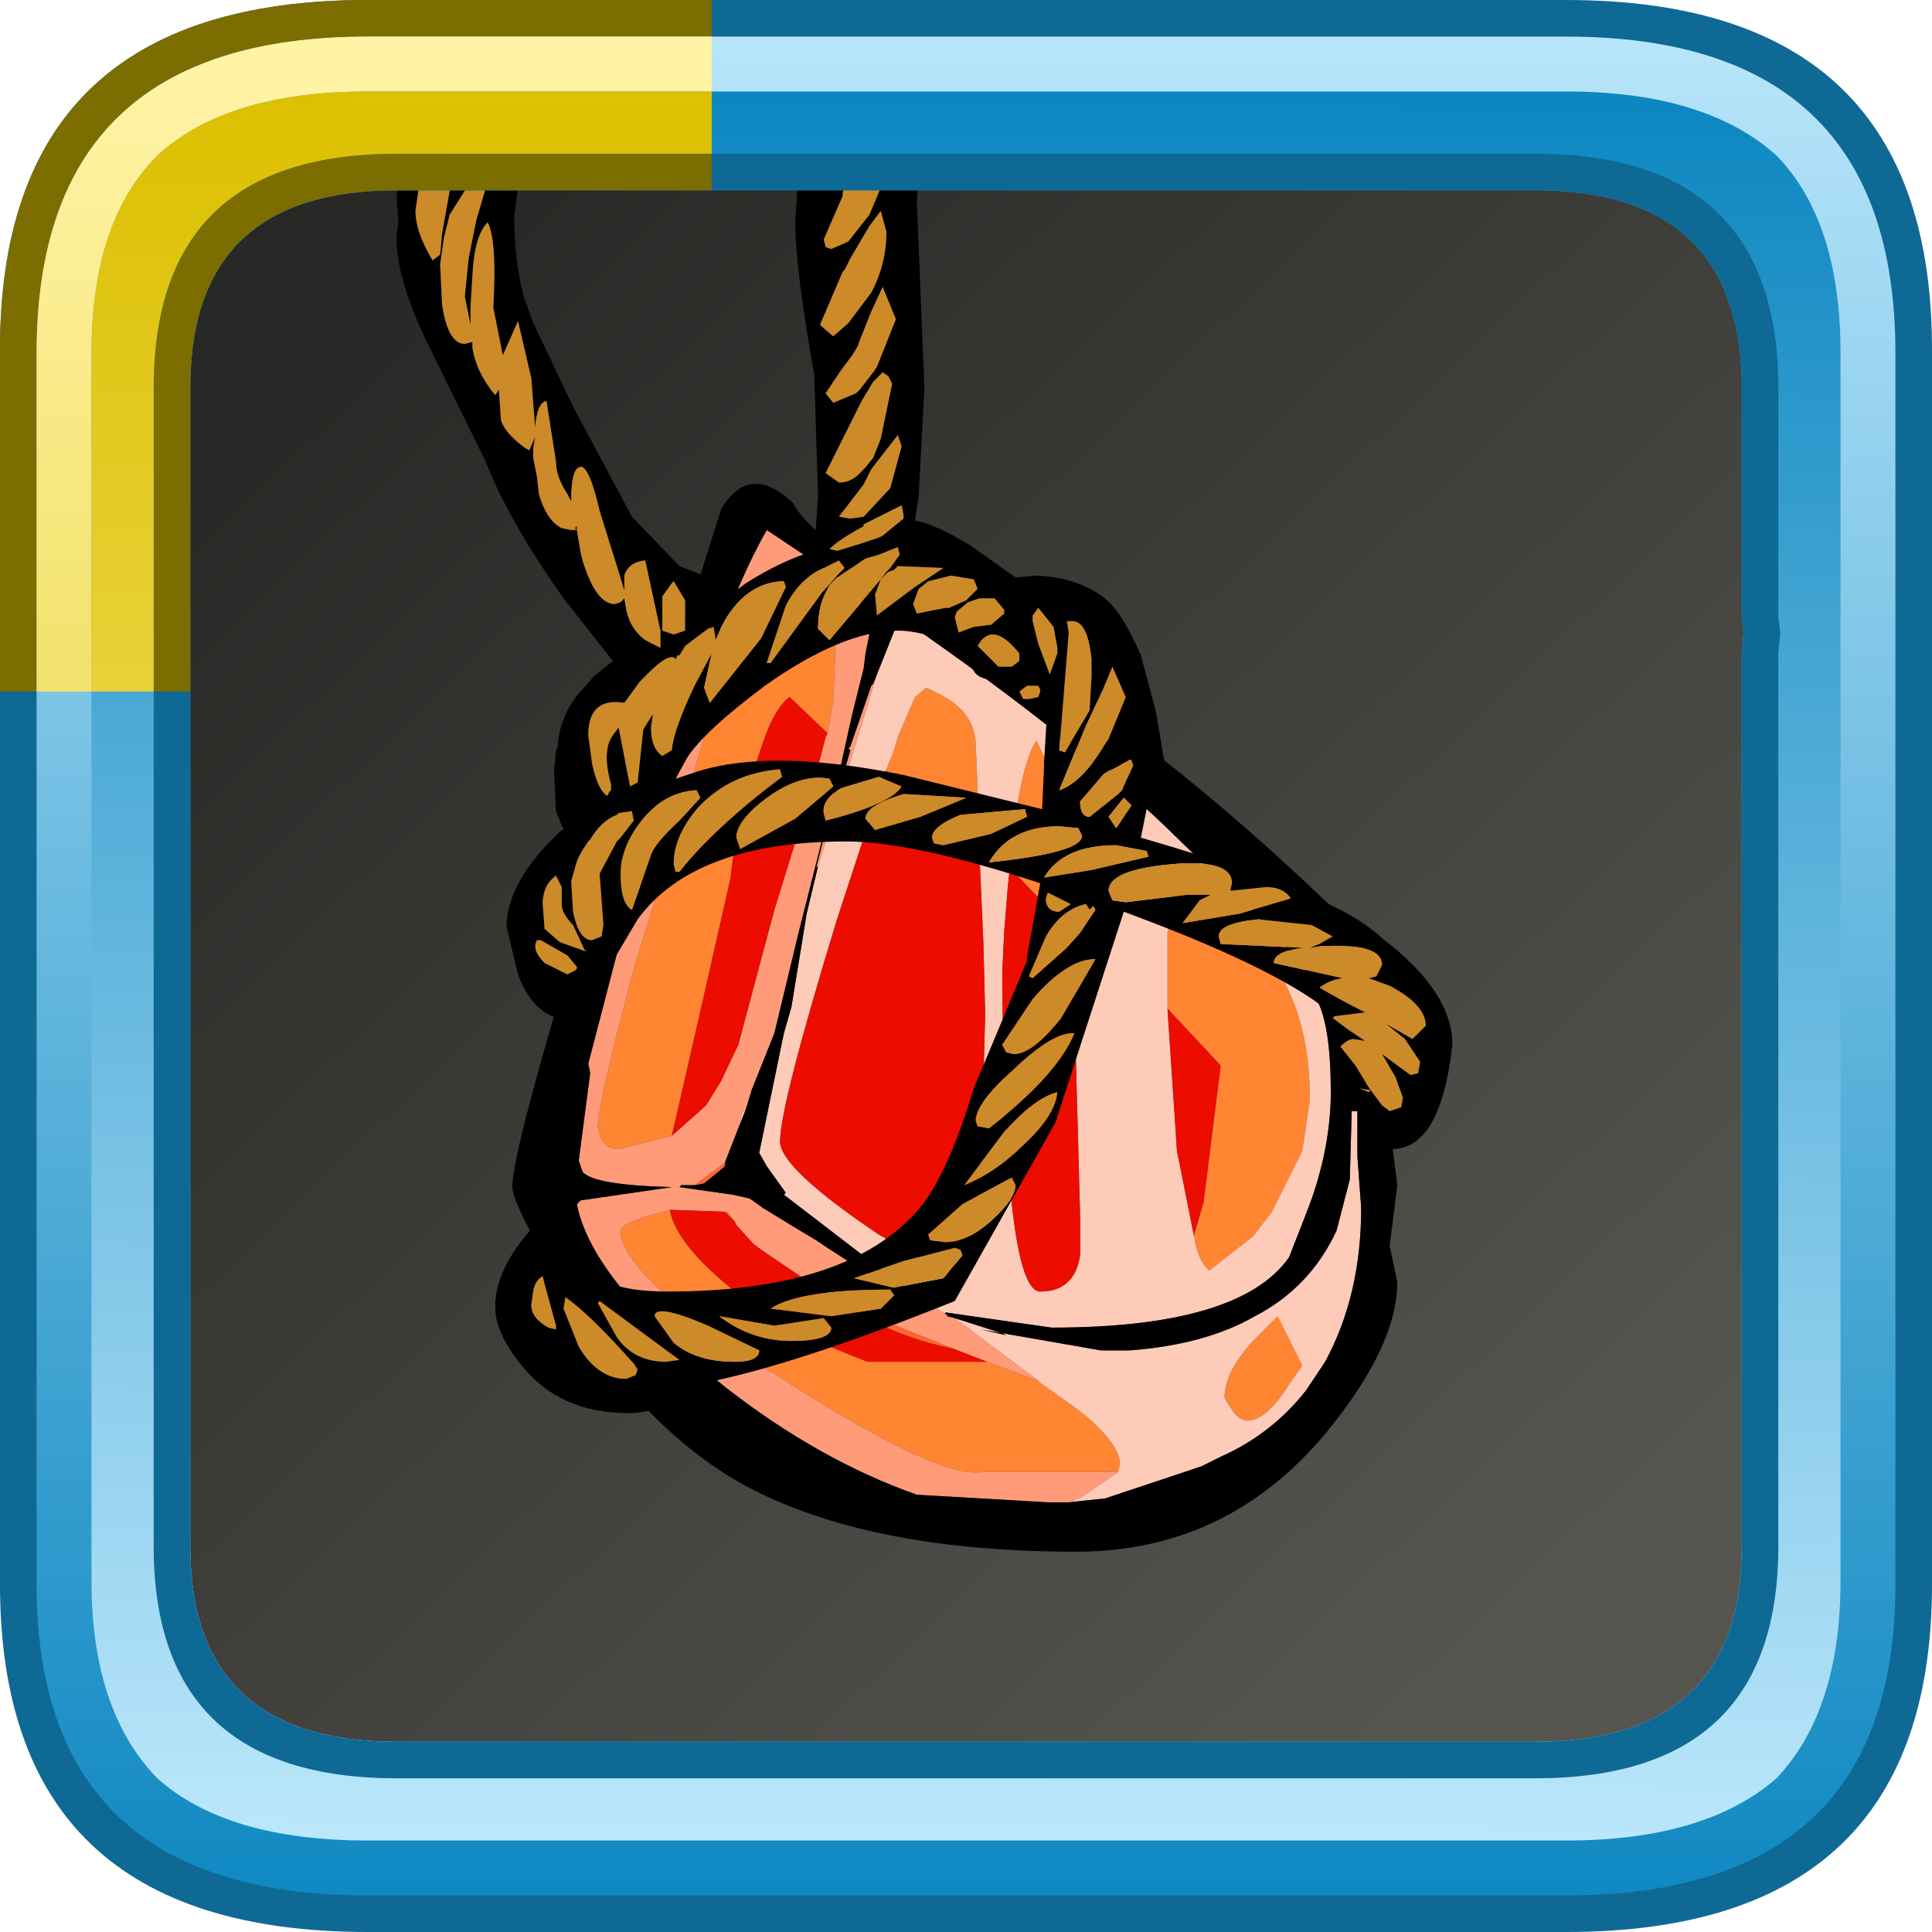 <?xml version="1.0" encoding="UTF-8" standalone="no"?>
<svg xmlns:ffdec="https://www.free-decompiler.com/flash" xmlns:xlink="http://www.w3.org/1999/xlink" ffdec:objectType="frame" height="52.8px" width="52.8px" xmlns="http://www.w3.org/2000/svg">
  <g transform="matrix(1.0, 0.0, 0.0, 1.0, 2.0, 2.0)">
    <use ffdec:characterId="484" height="44.0" transform="matrix(1.0, 0.0, 0.0, 1.0, 2.0, 2.0)" width="44.0" xlink:href="#sprite0"/>
    <use ffdec:characterId="991" height="38.55" transform="matrix(1.038, 0.0, 0.0, 1.038, 8.835, 0.392)" width="27.8" xlink:href="#sprite3"/>
    <use ffdec:characterId="967" height="52.8" transform="matrix(1.0, 0.0, 0.0, 1.0, -2.0, -2.0)" width="52.8" xlink:href="#sprite4"/>
  </g>
  <defs>
    <g id="sprite0" transform="matrix(1.0, 0.0, 0.0, 1.0, -2.0, -2.0)">
      <filter id="filter0">
        <feColorMatrix in="SourceGraphic" result="filterResult0" type="matrix" values="0.169 1.374 -0.794 0.0 -0.02 0.053 0.367 0.33 0.0 -0.02 0.916 0.047 -0.214 0.0 -0.02 0.0 0.0 0.0 1.0 0.0"/>
      </filter>
      <use ffdec:characterId="483" filter="url(#filter0)" height="44.0" transform="matrix(1.0, 0.0, 0.0, 1.0, 2.0, 2.0)" width="44.0" xlink:href="#sprite1"/>
      <use ffdec:characterId="482" height="44.0" transform="matrix(1.0, 0.0, 0.0, 1.0, 2.0, 2.0)" width="44.0" xlink:href="#sprite2"/>
    </g>
    <g id="sprite1" transform="matrix(1.0, 0.0, 0.0, 1.0, -2.0, -2.0)">
      <use ffdec:characterId="482" height="44.0" transform="matrix(1.0, 0.0, 0.0, 1.0, 2.0, 2.0)" width="44.0" xlink:href="#sprite2"/>
    </g>
    <g id="sprite2" transform="matrix(1.0, 0.0, 0.0, 1.0, -2.0, -2.0)">
      <use ffdec:characterId="481" height="44.0" transform="matrix(1.0, 0.0, 0.0, 1.0, 2.0, 2.0)" width="44.0" xlink:href="#shape0"/>
    </g>
    <g id="shape0" transform="matrix(1.0, 0.0, 0.0, 1.0, -2.0, -2.0)">
      <path d="M44.3 3.05 L44.45 3.2 44.6 3.3 45.3 4.15 45.25 4.0 45.45 4.5 Q46.0 5.75 46.0 7.5 L46.0 40.5 45.75 42.8 45.7 42.9 45.7 42.85 45.45 43.55 45.4 43.7 45.1 44.2 44.7 44.65 Q43.15 46.0 40.1 46.0 L7.9 46.0 Q5.65 46.0 4.2 45.3 L4.25 45.3 3.65 44.95 3.25 44.6 3.15 44.45 3.0 44.3 2.5 43.4 Q2.0 42.2 2.0 40.6 L2.0 40.5 2.0 7.5 Q2.0 6.55 2.15 5.75 L2.7 4.25 Q3.35 3.05 4.7 2.5 L4.65 2.5 5.0 2.4 5.15 2.35 5.3 2.3 5.9 2.15 6.85 2.05 6.95 2.05 7.8 2.0 7.9 2.0 18.3 2.0 18.6 2.0 40.1 2.0 40.45 2.0 41.6 2.1 41.75 2.1 41.95 2.2 43.05 2.45 Q43.7 2.65 44.2 3.0 L44.3 3.05" fill="url(#gradient0)" fill-rule="evenodd" stroke="none"/>
    </g>
    <linearGradient gradientTransform="matrix(-0.02, -0.021, 0.021, -0.02, 24.0, 24.0)" gradientUnits="userSpaceOnUse" id="gradient0" spreadMethod="pad" x1="-819.2" x2="819.2">
      <stop offset="0.0" stop-color="#565550"/>
      <stop offset="1.0" stop-color="#282826"/>
    </linearGradient>
    <g id="sprite3" transform="matrix(1.0, 0.0, 0.0, 1.0, -6.2, 2.85)">
      <use ffdec:characterId="990" height="38.55" transform="matrix(1.0, 0.0, 0.0, 1.0, 6.2, -2.85)" width="27.8" xlink:href="#shape1"/>
    </g>
    <g id="shape1" transform="matrix(1.0, 0.0, 0.0, 1.0, -6.2, 2.85)">
      <path d="M26.5 21.4 L26.5 20.95 26.5 20.6 26.5 20.2 26.5 19.4 26.8 17.85 27.3 17.9 27.35 17.95 Q29.05 19.5 29.7 20.95 30.25 22.15 30.25 23.8 L30.05 25.15 29.25 26.75 28.75 27.4 27.6 28.3 Q27.3 28.05 27.2 27.4 L27.2 27.35 27.45 26.5 27.9 22.9 26.5 21.4 M19.1 15.1 L19.2 14.85 19.3 14.6 19.4 14.25 19.85 13.2 20.15 12.95 20.45 13.1 Q21.4 13.55 21.45 14.4 L21.55 16.8 21.55 17.15 21.55 17.25 21.55 17.35 19.1 15.15 19.1 15.1 M22.35 17.7 L22.35 17.4 22.35 17.35 22.4 16.95 Q22.7 14.8 23.05 14.35 23.7 15.6 23.85 17.4 L23.95 18.75 24.0 19.4 23.8 19.2 22.35 17.7 M13.45 24.75 L12.05 25.1 Q11.75 25.1 11.6 24.85 L11.5 24.55 Q11.5 23.9 12.45 20.35 L13.8 15.95 14.45 13.75 Q14.85 12.5 15.55 11.6 16.5 9.35 17.2 10.15 17.75 10.8 17.75 12.1 L17.7 13.3 17.55 14.15 16.55 13.2 Q16.15 13.5 15.85 14.4 15.15 16.4 15.0 17.95 L14.15 21.7 13.45 24.75 M21.75 30.7 L23.1 31.2 23.15 31.25 24.2 32.0 Q25.25 32.85 25.25 33.4 L25.2 33.6 21.6 33.6 Q20.5 33.8 16.35 31.15 12.1 28.45 12.1 27.25 12.1 27.05 13.2 26.75 L13.4 26.7 Q13.6 27.9 16.35 29.75 L16.5 29.85 18.6 30.7 21.75 30.7 M29.4 29.5 L30.05 30.8 29.7 31.3 Q29.1 32.25 28.6 32.25 28.45 32.25 28.25 32.05 L28.0 31.65 Q28.0 30.9 28.9 30.0 L29.4 29.5" fill="#ff8533" fill-rule="evenodd" stroke="none"/>
      <path d="M27.2 27.4 Q27.3 28.05 27.6 28.3 L28.75 27.4 29.25 26.75 30.05 25.15 30.25 23.8 Q30.25 22.15 29.7 20.95 29.05 19.5 27.35 17.95 L27.3 17.9 26.8 17.85 26.5 19.4 26.5 20.2 26.5 20.6 26.5 20.95 26.5 21.4 26.75 25.15 27.2 27.4 M21.55 17.35 L21.55 17.25 21.55 17.15 21.55 16.8 21.45 14.4 Q21.4 13.55 20.45 13.1 L20.15 12.95 19.85 13.2 19.4 14.25 19.3 14.6 19.2 14.85 19.1 15.1 18.8 16.0 17.8 19.05 Q16.3 23.95 16.3 24.9 16.3 25.6 18.9 27.35 L20.75 28.4 21.4 27.2 21.6 25.3 21.7 21.55 21.65 19.6 21.55 17.35 M22.35 17.7 L22.3 18.15 22.2 19.4 22.15 20.45 Q22.2 28.85 23.15 28.85 24.05 28.85 24.2 27.9 L24.2 26.9 24.05 21.3 24.0 20.6 24.0 19.65 24.0 19.45 24.0 19.4 23.95 18.75 23.85 17.4 Q23.7 15.6 23.05 14.35 22.7 14.8 22.4 16.95 L22.35 17.35 22.35 17.4 22.35 17.7 M18.85 12.6 L19.45 11.1 Q24.3 14.45 26.9 17.05 L29.05 19.1 30.15 20.4 30.35 21.05 30.45 21.2 Q30.8 21.9 30.8 23.6 30.8 24.95 30.3 26.4 L30.15 26.8 29.7 27.95 Q28.4 29.8 23.45 29.8 L20.65 29.4 20.65 29.45 20.2 29.15 20.0 29.05 19.85 28.95 16.4 26.3 16.45 26.25 15.95 25.55 15.75 25.2 16.4 22.05 16.6 21.35 17.0 18.9 17.3 17.65 18.85 12.6 M20.9 29.55 L22.15 29.95 22.25 30.0 21.6 29.85 24.75 30.4 25.5 30.4 Q27.5 30.25 28.8 29.5 30.25 28.75 30.95 27.25 L31.3 25.9 31.35 24.1 31.5 24.1 31.5 24.75 31.5 25.3 31.6 26.65 Q31.6 28.95 30.65 30.7 L30.15 31.45 Q29.25 32.6 27.9 33.2 L27.4 33.45 24.85 34.3 24.35 34.35 23.9 34.4 23.95 34.4 24.25 34.25 25.2 33.6 25.25 33.4 Q25.25 32.85 24.2 32.0 L23.15 31.25 23.1 31.2 20.9 29.55 M15.2 24.55 L15.3 24.15 15.4 24.05 15.2 24.55 M29.4 29.5 L28.9 30.0 Q28.0 30.9 28.0 31.65 L28.25 32.05 Q28.45 32.25 28.6 32.25 29.1 32.25 29.7 31.3 L30.05 30.8 29.4 29.5" fill="#ffcbb9" fill-rule="evenodd" stroke="none"/>
      <path d="M18.85 12.6 L17.3 17.65 17.25 17.7 17.5 16.7 17.65 16.0 16.8 19.35 16.15 22.05 15.55 23.55 15.4 24.05 15.3 24.15 15.2 24.55 14.85 25.45 14.8 25.5 14.05 26.05 13.7 26.05 13.65 26.1 15.05 26.3 15.5 26.4 15.85 26.65 16.75 27.2 17.25 27.5 17.55 27.7 18.4 28.25 20.3 29.3 19.35 28.75 20.35 29.3 20.0 29.05 20.2 29.15 20.65 29.45 20.7 29.45 20.7 29.5 20.9 29.55 23.1 31.2 21.75 30.7 20.85 30.35 18.35 29.35 17.95 29.15 17.65 29.0 15.8 27.75 15.6 27.6 15.15 27.1 15.1 27.0 14.9 26.75 14.85 26.75 13.45 26.7 13.4 26.7 13.2 26.75 Q12.1 27.05 12.1 27.25 12.1 28.45 16.35 31.15 20.5 33.8 21.6 33.6 L25.2 33.6 24.25 34.25 23.95 34.4 23.35 34.4 19.9 34.2 Q17.35 33.3 14.9 31.4 11.35 28.6 10.95 26.55 L11.05 26.45 13.45 26.1 Q11.4 26.05 11.1 25.7 L11.0 25.4 11.3 23.1 11.25 22.85 13.15 15.55 14.1 13.1 Q15.2 10.1 15.95 8.8 L18.35 10.4 18.35 10.45 18.65 11.55 18.55 12.05 18.5 12.45 18.2 13.65 17.7 15.9 17.95 15.3 18.15 14.6 18.1 14.55 18.15 14.5 18.7 12.9 18.75 12.85 18.85 12.6 M17.55 14.15 L17.7 13.3 17.75 12.1 Q17.75 10.8 17.2 10.15 16.5 9.35 15.55 11.6 14.85 12.5 14.45 13.75 L13.8 15.95 12.45 20.35 Q11.5 23.9 11.5 24.55 L11.6 24.85 Q11.75 25.1 12.05 25.1 L13.45 24.75 14.35 23.95 14.75 23.3 15.2 22.35 16.15 18.8 17.2 15.4 17.5 14.25 17.55 14.15" fill="#ff9b79" fill-rule="evenodd" stroke="none"/>
      <path d="M20.65 29.45 L20.65 29.4 23.45 29.8 Q28.4 29.8 29.7 27.95 L30.15 26.8 30.3 26.4 Q30.8 24.95 30.8 23.6 30.8 21.9 30.45 21.2 L30.35 21.05 30.15 20.4 29.05 19.1 26.9 17.05 Q24.3 14.45 19.45 11.1 L18.85 12.6 18.75 12.85 18.7 12.9 18.15 14.5 18.1 14.55 18.15 14.6 17.95 15.3 17.7 15.9 18.2 13.65 18.5 12.45 18.55 12.05 18.65 11.55 18.35 10.45 18.35 10.4 15.95 8.8 Q15.2 10.1 14.1 13.1 L13.15 15.55 11.25 22.85 11.3 23.1 11.0 25.4 11.1 25.7 Q11.4 26.05 13.45 26.1 L11.05 26.45 10.95 26.55 Q11.35 28.6 14.9 31.4 17.35 33.3 19.9 34.2 L23.35 34.4 23.95 34.4 23.9 34.4 24.35 34.35 24.85 34.3 27.4 33.45 27.9 33.2 Q29.25 32.6 30.15 31.45 L30.65 30.7 Q31.6 28.95 31.6 26.65 L31.5 25.3 31.5 24.75 31.5 24.1 31.35 24.1 31.3 25.9 30.95 27.25 Q30.25 28.75 28.8 29.5 27.5 30.25 25.5 30.4 L24.75 30.4 21.6 29.85 22.25 30.0 22.15 29.95 20.9 29.55 20.7 29.5 20.7 29.45 20.65 29.45 M17.3 17.65 L17.0 18.9 16.6 21.35 16.4 22.05 15.75 25.2 15.95 25.55 16.45 26.25 16.4 26.3 19.85 28.95 20.0 29.05 20.35 29.3 19.35 28.75 20.3 29.3 18.4 28.25 17.55 27.7 17.25 27.5 16.75 27.2 15.85 26.65 15.5 26.4 15.05 26.3 13.65 26.1 13.7 26.05 14.05 26.05 14.3 26.0 14.85 25.55 14.85 25.45 15.2 24.55 15.4 24.05 15.55 23.55 16.15 22.05 16.8 19.35 17.65 16.0 17.5 16.7 17.25 17.7 17.3 17.65 M32.05 22.05 L32.55 26.05 32.35 27.65 32.55 28.6 Q32.55 30.3 30.65 32.6 28.05 35.7 24.1 35.7 18.85 35.7 15.65 34.1 13.85 33.2 12.25 31.35 L10.6 28.8 Q9.25 26.55 9.25 26.1 9.25 25.1 11.25 18.6 12.9 13.15 14.0 10.7 L14.15 10.15 14.75 8.25 Q15.5 7.0 16.65 8.1 17.0 8.8 18.75 9.9 L21.75 11.65 Q26.25 14.3 30.95 18.85 31.5 19.35 32.05 22.05" fill="#000000" fill-rule="evenodd" stroke="none"/>
      <path d="M26.5 21.4 L27.9 22.9 27.45 26.5 27.2 27.35 27.2 27.4 26.75 25.15 26.5 21.4 M19.1 15.1 L19.1 15.15 21.55 17.35 21.65 19.6 21.7 21.55 21.6 25.3 21.4 27.2 20.75 28.4 18.9 27.35 Q16.3 25.6 16.3 24.9 16.3 23.95 17.8 19.05 L18.8 16.0 19.1 15.1 M24.0 19.4 L24.0 19.45 24.0 19.65 24.0 20.6 24.05 21.3 24.2 26.9 24.2 27.9 Q24.05 28.85 23.15 28.85 22.2 28.85 22.15 20.45 L22.2 19.4 22.3 18.15 22.35 17.7 23.8 19.2 24.0 19.4 M13.45 24.75 L14.15 21.7 15.0 17.95 Q15.15 16.4 15.85 14.4 16.15 13.5 16.55 13.2 L17.55 14.15 17.5 14.25 17.2 15.4 16.15 18.8 15.2 22.35 14.75 23.3 14.35 23.95 13.45 24.75 M15.1 27.0 L15.15 27.1 15.6 27.6 15.8 27.75 17.65 29.0 17.95 29.15 18.1 29.25 18.5 29.5 Q19.6 30.1 20.85 30.35 L21.75 30.7 18.6 30.7 16.5 29.85 16.35 29.75 Q13.6 27.9 13.4 26.7 L13.45 26.7 14.85 26.75 15.1 27.0" fill="#ec0c00" fill-rule="evenodd" stroke="none"/>
      <path d="M14.85 25.45 L14.85 25.55 14.3 26.0 14.05 26.05 14.8 25.5 14.85 25.45 M17.95 29.15 L18.35 29.35 20.85 30.35 Q19.6 30.1 18.5 29.5 L18.1 29.25 17.95 29.15 M14.85 26.75 L14.9 26.75 15.1 27.0 14.85 26.75" fill="#ff6633" fill-rule="evenodd" stroke="none"/>
      <path d="M8.6 -0.45 L8.45 -0.85 7.6 0.5 7.45 1.1 7.35 1.8 7.4 2.85 Q7.55 3.9 8.0 3.9 L8.2 3.85 8.2 4.0 Q8.3 4.65 8.8 5.25 L8.9 5.1 8.9 5.15 8.95 5.9 Q9.05 6.25 9.6 6.65 L9.7 6.7 9.85 6.35 9.8 6.65 9.8 6.9 9.9 7.4 9.95 7.85 Q10.15 8.55 10.55 8.75 L10.8 8.8 10.95 8.8 11.05 9.4 11.1 9.6 Q11.45 10.75 11.95 10.75 L12.1 10.7 12.2 10.6 12.25 10.9 Q12.35 11.4 12.75 11.7 L12.95 11.8 13.15 11.9 13.15 11.45 12.75 9.6 Q12.3 9.65 12.2 10.0 L12.2 10.15 12.2 10.4 12.05 9.9 11.55 8.3 Q11.25 7.0 11.0 7.15 10.8 7.25 10.8 8.0 L10.8 8.05 10.7 7.85 Q10.4 7.4 10.4 7.0 L10.15 5.4 Q9.9 5.45 9.85 6.1 L9.75 4.8 9.4 3.3 9.0 4.2 8.75 2.95 Q8.85 1.15 8.6 0.7 8.25 1.05 8.2 2.1 L8.15 2.9 8.15 3.4 8.0 2.65 8.1 1.65 8.3 0.65 8.55 -0.2 8.6 -0.45 M7.6 -0.7 Q7.0 -0.8 6.8 -0.3 L6.7 0.4 Q6.7 0.95 7.15 1.7 L7.35 1.55 7.4 1.0 7.65 -0.4 7.6 -0.7 M30.9 21.6 Q29.6 20.45 25.75 19.0 L25.35 18.85 23.55 24.4 20.9 29.1 Q15.8 31.15 13.35 31.4 13.3 32.05 12.3 32.05 10.5 32.05 9.5 30.8 8.8 29.95 8.8 29.25 8.8 28.25 9.8 27.15 10.75 26.0 10.75 27.3 L10.7 27.45 Q11.15 27.55 11.35 28.15 11.55 28.85 13.35 28.85 17.9 28.85 19.8 26.85 20.65 26.0 21.4 23.5 L22.8 20.15 22.8 20.05 23.15 18.1 Q19.8 17.0 18.05 17.0 14.05 17.0 12.55 19.05 L11.75 20.4 11.3 20.95 11.35 21.15 Q11.35 21.7 10.8 21.7 9.85 21.7 9.4 20.5 L9.1 19.25 Q9.1 18.05 10.55 16.7 L10.6 16.7 10.4 16.2 10.35 15.15 10.4 14.6 10.45 14.5 10.45 14.4 Q10.55 13.6 11.05 13.05 L11.4 12.65 11.9 12.25 10.6 10.6 Q9.15 8.55 8.55 7.0 L7.1 4.05 Q6.2 2.25 6.2 1.1 L6.25 0.65 6.2 0.0 6.45 -1.0 9.5 -1.0 9.3 0.55 Q9.3 1.7 9.55 2.65 L9.8 3.35 10.85 5.55 12.4 8.45 13.65 9.75 15.2 10.35 15.4 10.2 Q16.35 9.6 17.2 9.35 L17.3 7.9 17.2 4.7 Q16.7 1.95 16.7 0.65 L16.8 -0.9 Q17.0 -2.3 17.5 -2.3 L17.85 -0.95 18.55 -1.7 18.55 -1.85 Q18.55 -2.75 19.35 -2.85 20.1 -2.95 20.1 -2.25 L19.9 0.15 20.1 5.05 19.95 7.9 19.85 8.55 Q20.4 8.65 21.3 9.2 L22.5 10.05 23.05 10.0 Q24.15 10.05 24.85 10.6 25.3 10.95 25.8 12.1 L26.2 13.6 26.45 15.1 Q26.45 15.8 26.0 15.9 L25.8 16.9 Q29.25 17.9 30.75 18.65 31.5 19.0 32.05 19.45 L32.1 19.5 32.15 19.55 Q34.0 20.95 34.0 22.35 33.7 25.1 32.4 25.1 31.95 25.1 31.9 24.85 L31.9 24.6 32.05 24.2 32.0 24.2 Q31.5 24.2 31.3 23.8 L31.2 23.4 31.45 22.9 31.75 23.4 31.85 23.55 31.55 23.5 31.8 23.6 31.85 23.55 32.15 23.95 32.35 24.1 32.65 24.0 32.7 23.75 32.5 23.2 32.15 22.6 32.9 23.15 33.1 23.1 33.15 22.8 32.75 22.2 32.25 21.8 32.95 22.2 33.3 21.85 Q33.3 21.3 32.35 20.8 L31.8 20.6 32.0 20.55 32.15 20.25 Q32.15 19.7 30.75 19.75 L30.55 19.75 30.25 19.8 30.5 19.7 30.85 19.5 30.3 19.2 28.9 19.05 Q27.85 19.15 27.85 19.5 L27.9 19.7 30.05 19.8 Q29.3 19.9 29.3 20.2 L31.1 20.6 Q30.75 20.65 30.5 20.85 31.1 21.2 31.7 21.5 L30.9 21.6 M31.4 22.2 L31.25 21.95 31.7 22.25 31.4 22.2 M21.4 10.1 L20.8 10.0 20.2 10.15 19.95 10.35 19.8 10.75 19.9 11.0 20.65 10.85 20.75 10.85 21.2 10.65 21.5 10.35 21.4 10.1 M21.95 10.6 L21.55 10.6 21.25 10.7 20.95 10.95 20.9 11.1 21.0 11.5 21.4 11.35 21.8 11.3 21.85 11.3 22.2 11.0 22.2 10.9 21.95 10.6 M18.95 -2.05 L18.6 -1.45 17.95 -0.1 17.95 0.0 17.45 1.15 17.5 1.35 17.65 1.4 18.0 1.25 18.1 1.2 18.65 0.5 18.8 0.15 19.4 -1.3 Q19.4 -2.25 19.15 -2.2 L18.95 -2.05 M22.65 13.15 L22.3 12.75 22.0 12.75 Q21.45 12.75 21.35 12.4 L21.3 12.1 21.15 12.0 Q20.2 11.45 19.4 11.45 17.95 11.45 15.9 12.9 14.3 14.1 13.85 14.8 L13.55 15.35 14.15 15.15 Q16.1 14.55 19.55 15.25 L23.2 16.15 23.25 15.0 23.25 14.9 23.35 13.3 23.1 13.3 22.85 13.25 23.1 13.2 23.15 13.05 23.15 13.0 23.1 12.9 22.8 12.9 22.6 13.05 22.65 13.15 M23.6 23.6 Q23.0 23.75 22.2 24.65 L21.15 26.05 Q22.0 25.7 22.75 24.95 23.55 24.2 23.6 23.6 M22.45 23.0 Q21.45 23.9 21.45 24.35 L21.5 24.5 21.8 24.55 Q23.6 23.15 24.05 22.05 23.5 22.0 22.45 23.0 M23.7 21.65 L24.6 20.1 Q23.85 20.1 22.95 21.15 L22.15 22.35 22.25 22.55 22.45 22.6 Q22.95 22.6 23.7 21.65 M24.6 18.8 L24.55 18.7 24.5 18.75 24.45 18.8 24.35 18.65 Q23.7 18.8 23.3 19.5 L22.85 20.55 22.95 20.6 23.85 19.8 24.2 19.4 24.6 18.8 M23.35 18.35 L23.3 18.5 Q23.3 18.85 23.65 18.85 L23.95 18.65 23.35 18.35 M24.25 16.85 L24.15 16.65 23.65 16.6 Q22.35 16.6 21.8 17.55 24.25 17.3 24.25 16.85 M20.6 17.1 L21.85 16.8 22.8 16.35 22.75 16.15 21.05 16.3 Q20.3 16.6 20.3 16.9 L20.35 17.05 20.6 17.1 M25.05 12.4 L24.8 13.0 24.35 13.95 23.65 15.65 Q24.25 15.45 24.85 14.45 L24.95 14.3 25.4 13.2 25.05 12.4 M27.65 18.4 L27.35 18.55 26.9 19.15 28.4 18.9 29.75 18.5 Q29.55 18.2 29.1 18.2 L28.15 18.3 28.2 18.1 Q28.2 17.45 26.6 17.6 24.95 17.75 24.95 18.3 L25.05 18.55 25.4 18.6 27.05 18.4 27.65 18.4 M26.0 17.4 L25.95 17.25 25.15 17.1 Q23.75 17.1 23.25 17.95 L24.5 17.75 26.0 17.4 M25.55 16.05 L25.35 15.85 24.95 16.35 25.15 16.65 25.55 16.05 M25.6 15.0 L25.55 14.85 25.5 14.85 25.05 15.1 Q24.9 15.15 24.8 15.25 L24.2 15.95 Q24.2 16.35 24.45 16.35 L25.2 15.75 25.3 15.65 25.6 15.0 M23.85 11.2 L23.9 11.5 23.65 14.6 23.8 14.65 24.45 13.55 24.5 12.65 24.5 12.2 Q24.4 11.2 24.0 11.2 L23.85 11.2 M23.6 12.05 L23.6 11.9 23.5 11.35 23.1 10.85 22.95 11.05 22.95 11.2 23.1 11.8 23.4 12.6 23.6 12.05 M22.6 12.05 Q22.2 11.55 21.9 11.55 21.75 11.55 21.6 11.7 L21.5 11.85 22.05 12.4 22.25 12.4 22.4 12.4 22.6 12.25 22.6 12.05 M22.4 25.85 L21.1 26.55 20.2 27.35 20.25 27.5 20.65 27.55 Q21.25 27.55 21.9 26.95 22.5 26.4 22.5 26.05 L22.4 25.85 M13.0 29.5 L13.5 30.2 Q14.1 30.7 15.1 30.7 15.75 30.7 15.75 30.4 L14.4 29.75 Q13.0 29.15 13.0 29.5 M11.5 29.15 L12.0 30.05 Q12.45 30.7 13.3 30.7 L13.65 30.65 11.55 29.1 11.5 29.15 M10.65 29.0 L10.6 29.3 11.0 30.3 Q11.5 31.15 12.25 31.15 L12.5 31.05 12.55 30.9 12.45 30.75 Q11.3 29.45 10.65 29.0 M10.4 29.85 L10.4 29.75 10.1 28.65 10.05 28.45 Q9.85 28.55 9.8 28.85 L9.75 29.2 Q9.75 29.55 10.2 29.8 L10.4 29.85 M18.25 28.5 L19.3 28.75 20.6 28.5 21.1 27.9 21.05 27.75 20.9 27.7 19.55 28.05 18.25 28.5 M16.05 29.3 L17.65 29.5 18.95 29.3 19.3 28.95 19.2 28.8 Q16.8 28.8 16.05 29.3 M17.65 29.8 L17.45 29.55 16.15 29.75 14.7 29.5 Q15.55 30.15 16.6 30.15 17.65 30.15 17.65 29.8 M12.65 16.45 Q12.1 17.15 12.1 17.85 12.1 18.65 12.4 18.8 L12.9 17.35 Q13.0 17.05 13.65 16.45 L14.2 15.85 14.1 15.65 Q13.25 15.7 12.65 16.45 M12.0 17.0 L12.1 16.9 12.45 16.45 12.4 16.2 12.05 16.25 12.0 16.3 Q11.6 16.45 11.3 16.95 L11.25 17.0 11.15 17.15 Q10.95 17.45 10.9 17.7 L10.8 18.05 10.85 18.85 Q11.0 19.6 11.35 19.6 L11.6 19.5 11.65 19.2 11.55 17.85 11.95 17.1 12.0 17.0 M18.8 16.7 L20.0 16.35 21.2 15.85 19.55 15.75 Q18.55 16.05 18.55 16.4 L18.8 16.7 M16.7 16.4 L17.7 15.55 17.6 15.35 Q16.85 15.2 15.95 15.85 15.15 16.45 15.15 16.9 L15.25 17.2 16.7 16.4 M17.45 16.25 L17.5 16.45 Q19.25 16.0 19.5 15.55 L18.9 15.3 17.9 15.6 Q17.4 15.9 17.45 16.25 M16.35 15.3 L16.3 15.1 Q15.0 15.2 14.15 16.1 13.5 16.85 13.5 17.6 L13.55 17.8 13.65 17.8 Q14.55 16.65 16.35 15.3 M9.9 19.6 Q9.75 19.85 10.1 20.2 L10.7 20.5 10.9 20.4 10.95 20.35 10.95 20.3 10.7 20.0 10.0 19.6 9.9 19.6 M10.05 18.65 L10.1 19.3 10.5 19.65 11.2 19.9 11.15 19.85 10.85 19.2 Q10.55 18.9 10.55 18.65 L10.55 18.2 10.4 17.9 Q10.05 18.15 10.05 18.65 M17.65 9.7 L17.25 9.9 Q16.75 10.2 16.45 10.8 L15.95 12.3 16.05 12.3 17.4 10.45 17.8 10.0 18.0 9.8 17.85 9.6 17.65 9.7 M17.6 10.25 L17.45 10.55 Q17.3 10.9 17.3 11.4 L17.6 11.7 18.95 10.1 18.8 10.5 18.85 11.05 19.85 10.3 20.15 10.1 20.6 9.8 19.4 9.75 19.3 9.85 19.15 9.9 18.95 10.1 19.1 9.9 19.2 9.8 19.45 9.45 19.4 9.25 18.9 9.45 18.55 9.55 18.4 9.65 17.8 10.05 17.6 10.25 M18.5 8.65 L18.5 8.7 Q17.85 9.05 17.6 9.3 L17.8 9.35 18.45 9.15 18.9 9.0 19.0 8.95 19.55 8.5 19.55 8.4 19.5 8.15 18.5 8.65 M19.2 7.7 L19.5 6.6 19.4 6.3 18.7 7.2 18.65 7.3 18.55 7.5 18.5 7.6 17.85 8.45 18.15 8.5 18.5 8.45 19.2 7.7 M13.6 12.1 L13.55 12.2 13.5 12.15 Q13.3 12.1 12.85 12.55 L12.6 12.8 12.2 13.35 Q11.25 13.2 11.25 14.2 L11.35 14.95 Q11.5 15.65 11.75 15.8 L11.8 15.7 11.85 15.65 11.85 15.5 Q11.6 14.6 11.9 14.2 L12.05 14.0 12.35 15.55 12.55 15.45 12.7 14.05 12.95 13.65 12.9 14.0 Q12.9 14.55 13.2 14.75 L13.45 14.6 Q13.5 14.05 14.05 12.9 L14.5 12.05 14.3 12.95 14.45 13.35 15.8 11.65 16.45 10.3 16.4 10.15 16.35 10.15 Q15.35 10.2 14.75 11.35 L14.6 11.7 14.6 11.65 14.55 11.35 14.4 11.4 13.8 11.85 13.65 12.1 13.6 12.1 M13.45 10.2 L13.2 10.55 13.2 11.45 13.5 11.55 13.8 11.45 13.8 10.65 13.5 10.15 13.45 10.2 M10.95 8.7 L10.95 8.8 10.9 8.75 10.95 8.7 M18.35 5.6 L18.2 5.9 17.5 7.3 17.85 7.55 Q18.2 7.55 18.45 7.25 L18.55 7.15 18.75 6.9 18.95 6.4 19.25 4.95 19.15 4.75 19.0 4.65 18.75 4.9 18.45 5.4 18.35 5.6 M19.0 2.4 L18.7 3.05 18.4 3.8 18.35 3.95 18.2 4.2 17.9 4.6 17.5 5.2 17.7 5.45 18.3 5.2 18.4 5.1 18.75 4.65 18.85 4.5 19.35 3.25 19.0 2.4 M18.95 0.4 L18.65 0.8 18.15 1.65 18.0 1.95 17.95 2.0 17.35 3.4 17.7 3.7 18.1 3.35 18.25 3.15 18.7 2.55 Q19.1 1.8 19.1 0.95 L18.95 0.4" fill="#000000" fill-rule="evenodd" stroke="none"/>
      <path d="M7.6 -0.7 L7.65 -0.4 7.4 1.0 7.35 1.55 7.15 1.7 Q6.7 0.95 6.7 0.4 L6.8 -0.3 Q7.0 -0.8 7.6 -0.7 M8.6 -0.45 L8.55 -0.2 8.3 0.65 8.1 1.65 8.0 2.65 8.15 3.4 8.15 2.9 8.2 2.1 Q8.25 1.05 8.6 0.7 8.85 1.15 8.75 2.95 L9.0 4.2 9.4 3.3 9.75 4.8 9.85 6.1 Q9.9 5.45 10.15 5.4 L10.4 7.0 Q10.4 7.4 10.7 7.85 L10.8 8.05 10.8 8.0 Q10.8 7.25 11.0 7.15 11.25 7.0 11.55 8.3 L12.05 9.9 12.2 10.4 12.2 10.15 12.2 10.0 Q12.3 9.65 12.75 9.6 L13.15 11.45 13.15 11.9 12.95 11.8 12.75 11.7 Q12.35 11.4 12.25 10.9 L12.2 10.6 12.1 10.7 11.95 10.75 Q11.45 10.75 11.1 9.6 L11.05 9.4 10.95 8.8 10.8 8.8 10.55 8.75 Q10.15 8.55 9.95 7.85 L9.9 7.4 9.8 6.9 9.8 6.65 9.85 6.35 9.7 6.7 9.6 6.65 Q9.05 6.25 8.95 5.9 L8.9 5.15 8.9 5.1 8.8 5.25 Q8.3 4.65 8.2 4.0 L8.2 3.85 8.0 3.9 Q7.55 3.9 7.4 2.85 L7.35 1.8 7.45 1.1 7.6 0.5 8.45 -0.85 8.6 -0.45 M30.9 21.6 L31.7 21.5 Q31.1 21.2 30.5 20.85 30.75 20.65 31.1 20.6 L29.3 20.2 Q29.3 19.9 30.05 19.8 L27.9 19.7 27.85 19.5 Q27.85 19.15 28.9 19.05 L30.3 19.2 30.85 19.5 30.5 19.7 30.25 19.8 30.55 19.75 30.75 19.75 Q32.15 19.7 32.15 20.25 L32.0 20.55 31.8 20.6 32.35 20.8 Q33.3 21.3 33.3 21.85 L32.95 22.2 32.25 21.8 32.75 22.2 33.15 22.8 33.1 23.1 32.9 23.15 32.15 22.6 32.5 23.2 32.7 23.75 32.65 24.0 32.35 24.1 32.15 23.95 31.85 23.55 31.8 23.6 31.55 23.5 31.85 23.55 31.75 23.4 31.45 22.9 31.05 22.4 Q31.25 22.2 31.4 22.2 L31.7 22.25 31.25 21.95 30.85 21.65 30.9 21.6 M18.95 -2.05 L19.15 -2.2 Q19.4 -2.25 19.4 -1.3 L18.8 0.15 18.65 0.5 18.1 1.2 18.0 1.25 17.65 1.4 17.5 1.35 17.45 1.15 17.95 0.0 17.95 -0.1 18.6 -1.45 18.95 -2.05 M21.95 10.6 L22.2 10.9 22.2 11.0 21.85 11.3 21.8 11.3 21.4 11.35 21.0 11.5 20.9 11.1 20.95 10.95 21.25 10.7 21.55 10.6 21.95 10.6 M21.4 10.1 L21.5 10.35 21.2 10.65 20.75 10.85 20.65 10.85 19.9 11.0 19.8 10.75 19.95 10.35 20.2 10.15 20.8 10.0 21.4 10.1 M22.85 13.25 L22.7 13.25 22.65 13.15 22.6 13.05 22.8 12.9 23.1 12.9 23.15 13.0 23.15 13.05 23.1 13.2 22.85 13.25 M22.6 12.05 L22.6 12.25 22.4 12.4 22.25 12.4 22.05 12.4 21.5 11.85 21.6 11.7 Q21.75 11.55 21.9 11.55 22.2 11.55 22.6 12.05 M23.6 12.05 L23.4 12.6 23.1 11.8 22.95 11.2 22.95 11.05 23.1 10.85 23.5 11.35 23.6 11.9 23.6 12.05 M23.85 11.2 L24.0 11.2 Q24.4 11.2 24.5 12.2 L24.5 12.65 24.45 13.55 23.8 14.65 23.65 14.6 23.9 11.5 23.85 11.2 M25.6 15.0 L25.3 15.65 25.2 15.75 24.45 16.35 Q24.2 16.35 24.2 15.95 L24.8 15.25 Q24.9 15.15 25.05 15.1 L25.5 14.85 25.55 14.85 25.6 15.0 M25.55 16.05 L25.15 16.65 24.95 16.35 25.35 15.85 25.55 16.05 M26.0 17.4 L24.5 17.75 23.25 17.95 Q23.75 17.1 25.15 17.1 L25.95 17.25 26.0 17.4 M27.65 18.4 L27.05 18.4 25.4 18.6 25.05 18.55 24.95 18.3 Q24.95 17.75 26.6 17.6 28.2 17.45 28.2 18.1 L28.15 18.3 29.1 18.2 Q29.55 18.2 29.75 18.5 L28.4 18.9 26.9 19.15 27.35 18.55 27.65 18.4 M25.05 12.4 L25.4 13.2 24.95 14.3 24.85 14.45 Q24.25 15.45 23.65 15.65 L24.35 13.95 24.8 13.0 25.05 12.4 M20.6 17.1 L20.35 17.05 20.3 16.9 Q20.3 16.6 21.05 16.3 L22.75 16.15 22.8 16.35 21.85 16.8 20.6 17.1 M24.25 16.85 Q24.25 17.3 21.8 17.55 22.35 16.6 23.65 16.6 L24.15 16.65 24.25 16.85 M23.35 18.35 L23.95 18.65 23.65 18.85 Q23.3 18.85 23.3 18.5 L23.35 18.35 M24.6 18.8 L24.2 19.4 23.85 19.8 22.95 20.6 22.85 20.55 23.3 19.5 Q23.7 18.8 24.35 18.65 L24.45 18.8 24.5 18.75 24.55 18.7 24.6 18.8 M23.7 21.65 Q22.95 22.6 22.45 22.6 L22.25 22.55 22.15 22.35 22.95 21.15 Q23.85 20.1 24.6 20.1 L23.7 21.65 M22.45 23.0 Q23.5 22.0 24.05 22.05 23.6 23.15 21.8 24.55 L21.5 24.5 21.45 24.35 Q21.45 23.9 22.45 23.0 M23.6 23.6 Q23.55 24.2 22.75 24.95 22.0 25.7 21.15 26.05 L22.2 24.65 Q23.0 23.75 23.6 23.6 M18.95 0.4 L19.1 0.95 Q19.1 1.8 18.7 2.55 L18.25 3.15 18.1 3.35 17.7 3.7 17.35 3.4 17.95 2.0 18.0 1.95 18.15 1.65 18.65 0.8 18.95 0.4 M19.0 2.4 L19.35 3.25 18.85 4.5 18.75 4.65 18.4 5.1 18.3 5.2 17.7 5.45 17.5 5.2 17.9 4.6 18.2 4.2 18.35 3.95 18.4 3.8 18.7 3.05 19.0 2.4 M18.35 5.6 L18.45 5.4 18.75 4.9 19.0 4.65 19.15 4.75 19.25 4.95 18.95 6.4 18.75 6.9 18.55 7.15 18.45 7.25 Q18.2 7.55 17.85 7.55 L17.5 7.3 18.2 5.9 18.35 5.6 M10.95 8.7 L10.9 8.75 10.95 8.8 10.95 8.7 M13.45 10.2 L13.5 10.15 13.8 10.65 13.8 11.45 13.5 11.55 13.2 11.45 13.2 10.55 13.45 10.2 M13.6 12.1 L13.65 12.1 13.8 11.85 14.4 11.4 14.55 11.35 14.6 11.65 14.6 11.7 14.75 11.35 Q15.35 10.2 16.35 10.15 L16.4 10.15 16.45 10.3 15.8 11.65 14.45 13.35 14.3 12.95 14.5 12.05 14.05 12.9 Q13.5 14.05 13.45 14.6 L13.2 14.75 Q12.9 14.55 12.9 14.0 L12.95 13.65 12.7 14.05 12.55 15.45 12.35 15.55 12.05 14.0 11.9 14.2 Q11.6 14.6 11.85 15.5 L11.85 15.65 11.8 15.7 11.75 15.8 Q11.5 15.65 11.35 14.95 L11.25 14.2 Q11.25 13.2 12.2 13.35 L12.6 12.8 12.85 12.55 Q13.3 12.1 13.5 12.15 L13.55 12.2 13.6 12.1 M19.2 7.7 L18.5 8.45 18.15 8.5 17.85 8.45 18.5 7.6 18.55 7.5 18.65 7.3 18.7 7.2 19.4 6.3 19.5 6.6 19.2 7.7 M18.5 8.65 L19.5 8.15 19.55 8.4 19.55 8.5 19.0 8.95 18.9 9.0 18.45 9.15 17.8 9.35 17.6 9.3 Q17.85 9.05 18.5 8.7 L18.5 8.65 M17.6 10.25 L17.8 10.05 18.4 9.65 18.55 9.55 18.9 9.45 19.4 9.25 19.45 9.45 19.2 9.8 19.1 9.9 18.95 10.1 19.15 9.9 19.3 9.85 19.4 9.75 20.6 9.8 20.15 10.1 19.85 10.3 18.85 11.05 18.8 10.5 18.95 10.1 17.6 11.7 17.3 11.4 Q17.3 10.9 17.45 10.55 L17.6 10.25 M17.65 9.7 L17.85 9.6 18.0 9.8 17.8 10.0 17.4 10.45 16.05 12.3 15.95 12.3 16.45 10.8 Q16.75 10.2 17.25 9.9 L17.65 9.7 M10.05 18.65 Q10.05 18.15 10.4 17.9 L10.55 18.2 10.55 18.65 Q10.55 18.9 10.85 19.2 L11.15 19.85 11.2 19.9 10.5 19.65 10.1 19.3 10.05 18.65 M9.9 19.6 L10.0 19.6 10.7 20.0 10.95 20.3 10.95 20.35 10.9 20.4 10.7 20.5 10.1 20.2 Q9.75 19.85 9.9 19.6 M16.35 15.3 Q14.55 16.65 13.65 17.8 L13.55 17.8 13.5 17.6 Q13.5 16.85 14.15 16.1 15.0 15.2 16.3 15.1 L16.35 15.3 M17.45 16.25 Q17.4 15.9 17.9 15.6 L18.9 15.3 19.5 15.55 Q19.25 16.0 17.5 16.45 L17.45 16.25 M16.7 16.4 L15.25 17.2 15.15 16.9 Q15.15 16.45 15.95 15.85 16.85 15.2 17.6 15.35 L17.7 15.55 16.7 16.4 M18.8 16.7 L18.55 16.4 Q18.55 16.05 19.55 15.75 L21.2 15.85 20.0 16.35 18.8 16.7 M12.0 17.0 L11.95 17.1 11.55 17.85 11.65 19.2 11.6 19.5 11.35 19.6 Q11.0 19.6 10.85 18.85 L10.8 18.05 10.9 17.7 Q10.95 17.45 11.15 17.15 L11.25 17.0 11.3 16.95 Q11.6 16.45 12.0 16.3 L12.05 16.25 12.4 16.2 12.45 16.45 12.1 16.9 12.0 17.0 M12.65 16.45 Q13.25 15.7 14.1 15.65 L14.2 15.85 13.65 16.45 Q13.0 17.05 12.9 17.35 L12.4 18.8 Q12.1 18.65 12.1 17.85 12.1 17.15 12.65 16.45 M17.65 29.8 Q17.65 30.15 16.6 30.15 15.55 30.15 14.7 29.5 L16.15 29.75 17.45 29.55 17.65 29.8 M16.05 29.3 Q16.8 28.8 19.2 28.8 L19.3 28.95 18.95 29.3 17.65 29.5 16.05 29.3 M18.25 28.5 L19.55 28.05 20.9 27.7 21.05 27.75 21.1 27.9 20.6 28.5 19.3 28.75 18.25 28.5 M10.4 29.85 L10.2 29.8 Q9.75 29.55 9.75 29.2 L9.8 28.85 Q9.85 28.55 10.05 28.45 L10.1 28.65 10.4 29.75 10.4 29.85 M10.65 29.0 Q11.3 29.45 12.45 30.75 L12.55 30.9 12.5 31.05 12.25 31.15 Q11.5 31.15 11.0 30.3 L10.6 29.3 10.65 29.0 M11.5 29.15 L11.55 29.1 13.65 30.65 13.3 30.7 Q12.45 30.7 12.0 30.05 L11.5 29.15 M13.0 29.5 Q13.0 29.15 14.4 29.75 L15.75 30.4 Q15.75 30.7 15.1 30.7 14.1 30.7 13.5 30.2 L13.0 29.5 M22.4 25.85 L22.5 26.05 Q22.5 26.4 21.9 26.95 21.25 27.55 20.65 27.55 L20.25 27.5 20.2 27.35 21.1 26.55 22.4 25.85" fill="#cc8a28" fill-rule="evenodd" stroke="none"/>
    </g>
    <g id="sprite4" transform="matrix(1.0, 0.0, 0.0, 1.0, 2.0, 2.0)">
      <use ffdec:characterId="660" height="52.8" transform="matrix(1.0, 0.0, 0.0, 1.0, -2.0, -2.0)" width="52.8" xlink:href="#shape2"/>
      <filter id="filter1">
        <feColorMatrix in="SourceGraphic" result="filterResult1" type="matrix" values="0.828 1.09 -0.918 0.0 -0.208 -0.059 0.736 0.323 0.0 -0.208 0.894 -0.375 0.481 0.0 -0.208 0.0 0.0 0.0 1.0 0.0"/>
      </filter>
      <use ffdec:characterId="616" filter="url(#filter1)" height="18.9" transform="matrix(1.0, 0.0, 0.0, 1.0, -2.0, -2.0)" width="19.45" xlink:href="#sprite5"/>
    </g>
    <g id="shape2" transform="matrix(1.0, 0.0, 0.0, 1.0, 2.0, 2.0)">
      <path d="M40.8 -2.0 Q50.85 -2.0 50.8 7.65 L50.8 41.2 Q50.85 50.8 40.8 50.8 L8.05 50.8 Q-2.05 50.8 -2.0 41.2 L-2.0 7.65 Q-2.05 -2.0 8.05 -2.0 L40.8 -2.0 M45.6 15.95 L45.6 15.8 45.65 15.3 45.6 14.9 45.6 14.7 45.6 8.35 Q45.45 3.2 39.95 3.2 L8.85 3.2 Q3.25 3.2 3.2 8.5 L3.2 40.35 Q3.25 45.6 8.85 45.6 L39.95 45.6 Q45.55 45.6 45.6 40.35 L45.6 15.95" fill="#0f6995" fill-rule="evenodd" stroke="none"/>
      <path d="M40.8 -1.0 Q49.8 -1.0 49.8 7.65 L49.8 41.2 Q49.85 49.8 40.8 49.8 L8.05 49.8 Q-1.05 49.8 -1.0 41.2 L-1.0 7.65 Q-1.0 -1.0 8.05 -1.0 L40.8 -1.0 M46.6 15.9 L46.65 15.3 46.6 14.8 46.6 14.7 46.6 8.4 Q46.5 2.2 39.95 2.2 L8.85 2.2 Q2.2 2.2 2.2 8.5 L2.2 40.35 Q2.25 46.6 8.85 46.6 L39.95 46.6 Q46.55 46.6 46.6 40.35 L46.6 15.9" fill="url(#gradient1)" fill-rule="evenodd" stroke="none"/>
      <path d="M48.3 7.65 L48.3 41.2 Q48.3 44.75 46.55 46.6 44.6 48.3 40.8 48.3 L8.05 48.3 Q4.2 48.3 2.3 46.6 0.5 44.75 0.5 41.2 L0.5 7.65 Q0.5 4.05 2.3 2.25 4.2 0.5 8.05 0.5 L40.8 0.5 Q44.6 0.5 46.55 2.25 48.3 4.05 48.3 7.65 M45.65 15.3 L45.6 14.9 45.6 14.7 45.6 8.35 Q45.45 3.2 39.95 3.2 L8.85 3.2 Q3.25 3.2 3.2 8.5 L3.2 40.35 Q3.25 45.6 8.85 45.6 L39.95 45.6 Q45.55 45.6 45.6 40.35 L45.6 15.95 45.6 15.8 45.65 15.3" fill="url(#gradient2)" fill-rule="evenodd" stroke="none"/>
      <path d="M46.65 15.35 L46.6 15.85 46.6 15.95 46.6 40.35 Q46.55 46.6 39.95 46.6 L8.85 46.6 Q2.25 46.6 2.2 40.35 L2.2 8.5 Q2.25 2.2 8.85 2.2 L39.95 2.2 Q46.45 2.2 46.6 8.35 L46.6 14.75 46.6 14.85 46.65 15.25 46.65 15.35 M45.6 14.7 L45.6 8.35 Q45.45 3.2 39.95 3.2 L8.85 3.2 Q3.25 3.2 3.2 8.5 L3.2 40.35 Q3.25 45.6 8.85 45.6 L39.95 45.6 Q45.55 45.6 45.6 40.35 L45.6 15.95 45.6 15.8 45.65 15.3 45.6 14.9 45.6 14.7" fill="#0f6995" fill-rule="evenodd" stroke="none"/>
    </g>
    <linearGradient gradientTransform="matrix(0.0, -0.032, 1.0, -3.0E-4, -0.9, 24.4)" gradientUnits="userSpaceOnUse" id="gradient1" spreadMethod="pad" x1="-819.2" x2="819.2">
      <stop offset="0.0" stop-color="#0d87c1"/>
      <stop offset="1.0" stop-color="#bbe7fb"/>
    </linearGradient>
    <linearGradient gradientTransform="matrix(-2.0E-4, 0.029, -0.031, -2.0E-4, 24.4, 24.4)" gradientUnits="userSpaceOnUse" id="gradient2" spreadMethod="pad" x1="-819.2" x2="819.2">
      <stop offset="0.0" stop-color="#0d87c1"/>
      <stop offset="1.0" stop-color="#bbe7fb"/>
    </linearGradient>
    <g id="sprite5" transform="matrix(1.0, 0.0, 0.0, 1.0, 0.0, 0.0)">
      <use ffdec:characterId="615" height="18.9" transform="matrix(1.0, 0.0, 0.0, 1.0, 0.0, 0.0)" width="19.45" xlink:href="#shape3"/>
    </g>
    <g id="shape3" transform="matrix(1.0, 0.0, 0.0, 1.0, 0.0, 0.0)">
      <path d="M1.0 18.9 L0.0 18.9 0.0 9.65 Q-0.05 0.0 10.05 0.0 L19.45 0.0 19.45 1.0 10.05 1.0 Q1.0 1.0 1.0 9.65 L1.0 18.9 M19.45 4.2 L19.45 5.2 10.85 5.2 Q5.25 5.2 5.2 10.5 L5.2 18.9 4.2 18.9 4.2 10.5 Q4.25 4.2 10.85 4.2 L19.45 4.2" fill="#7c6d01" fill-rule="evenodd" stroke="none"/>
      <path d="M19.45 1.0 L19.45 2.5 10.05 2.5 Q6.2 2.5 4.3 4.25 2.5 6.05 2.5 9.65 L2.5 18.9 1.0 18.9 1.0 9.65 Q1.0 1.0 10.05 1.0 L19.45 1.0" fill="url(#gradient3)" fill-rule="evenodd" stroke="none"/>
      <path d="M19.45 2.5 L19.45 4.2 10.85 4.2 Q4.25 4.2 4.2 10.5 L4.2 18.9 2.5 18.9 2.5 9.65 Q2.5 6.05 4.3 4.25 6.2 2.5 10.05 2.5 L19.45 2.5" fill="url(#gradient4)" fill-rule="evenodd" stroke="none"/>
    </g>
    <linearGradient gradientTransform="matrix(1.0E-4, -0.029, 0.031, 2.0E-4, 26.4, 26.4)" gradientUnits="userSpaceOnUse" id="gradient3" spreadMethod="pad" x1="-819.2" x2="819.2">
      <stop offset="0.0" stop-color="#dcc001"/>
      <stop offset="1.0" stop-color="#fff3a4"/>
    </linearGradient>
    <linearGradient gradientTransform="matrix(1.0E-4, 0.029, -0.031, 1.0E-4, 26.4, 26.4)" gradientUnits="userSpaceOnUse" id="gradient4" spreadMethod="pad" x1="-819.2" x2="819.2">
      <stop offset="0.0" stop-color="#dcc001"/>
      <stop offset="1.0" stop-color="#fff3a4"/>
    </linearGradient>
  </defs>
</svg>
